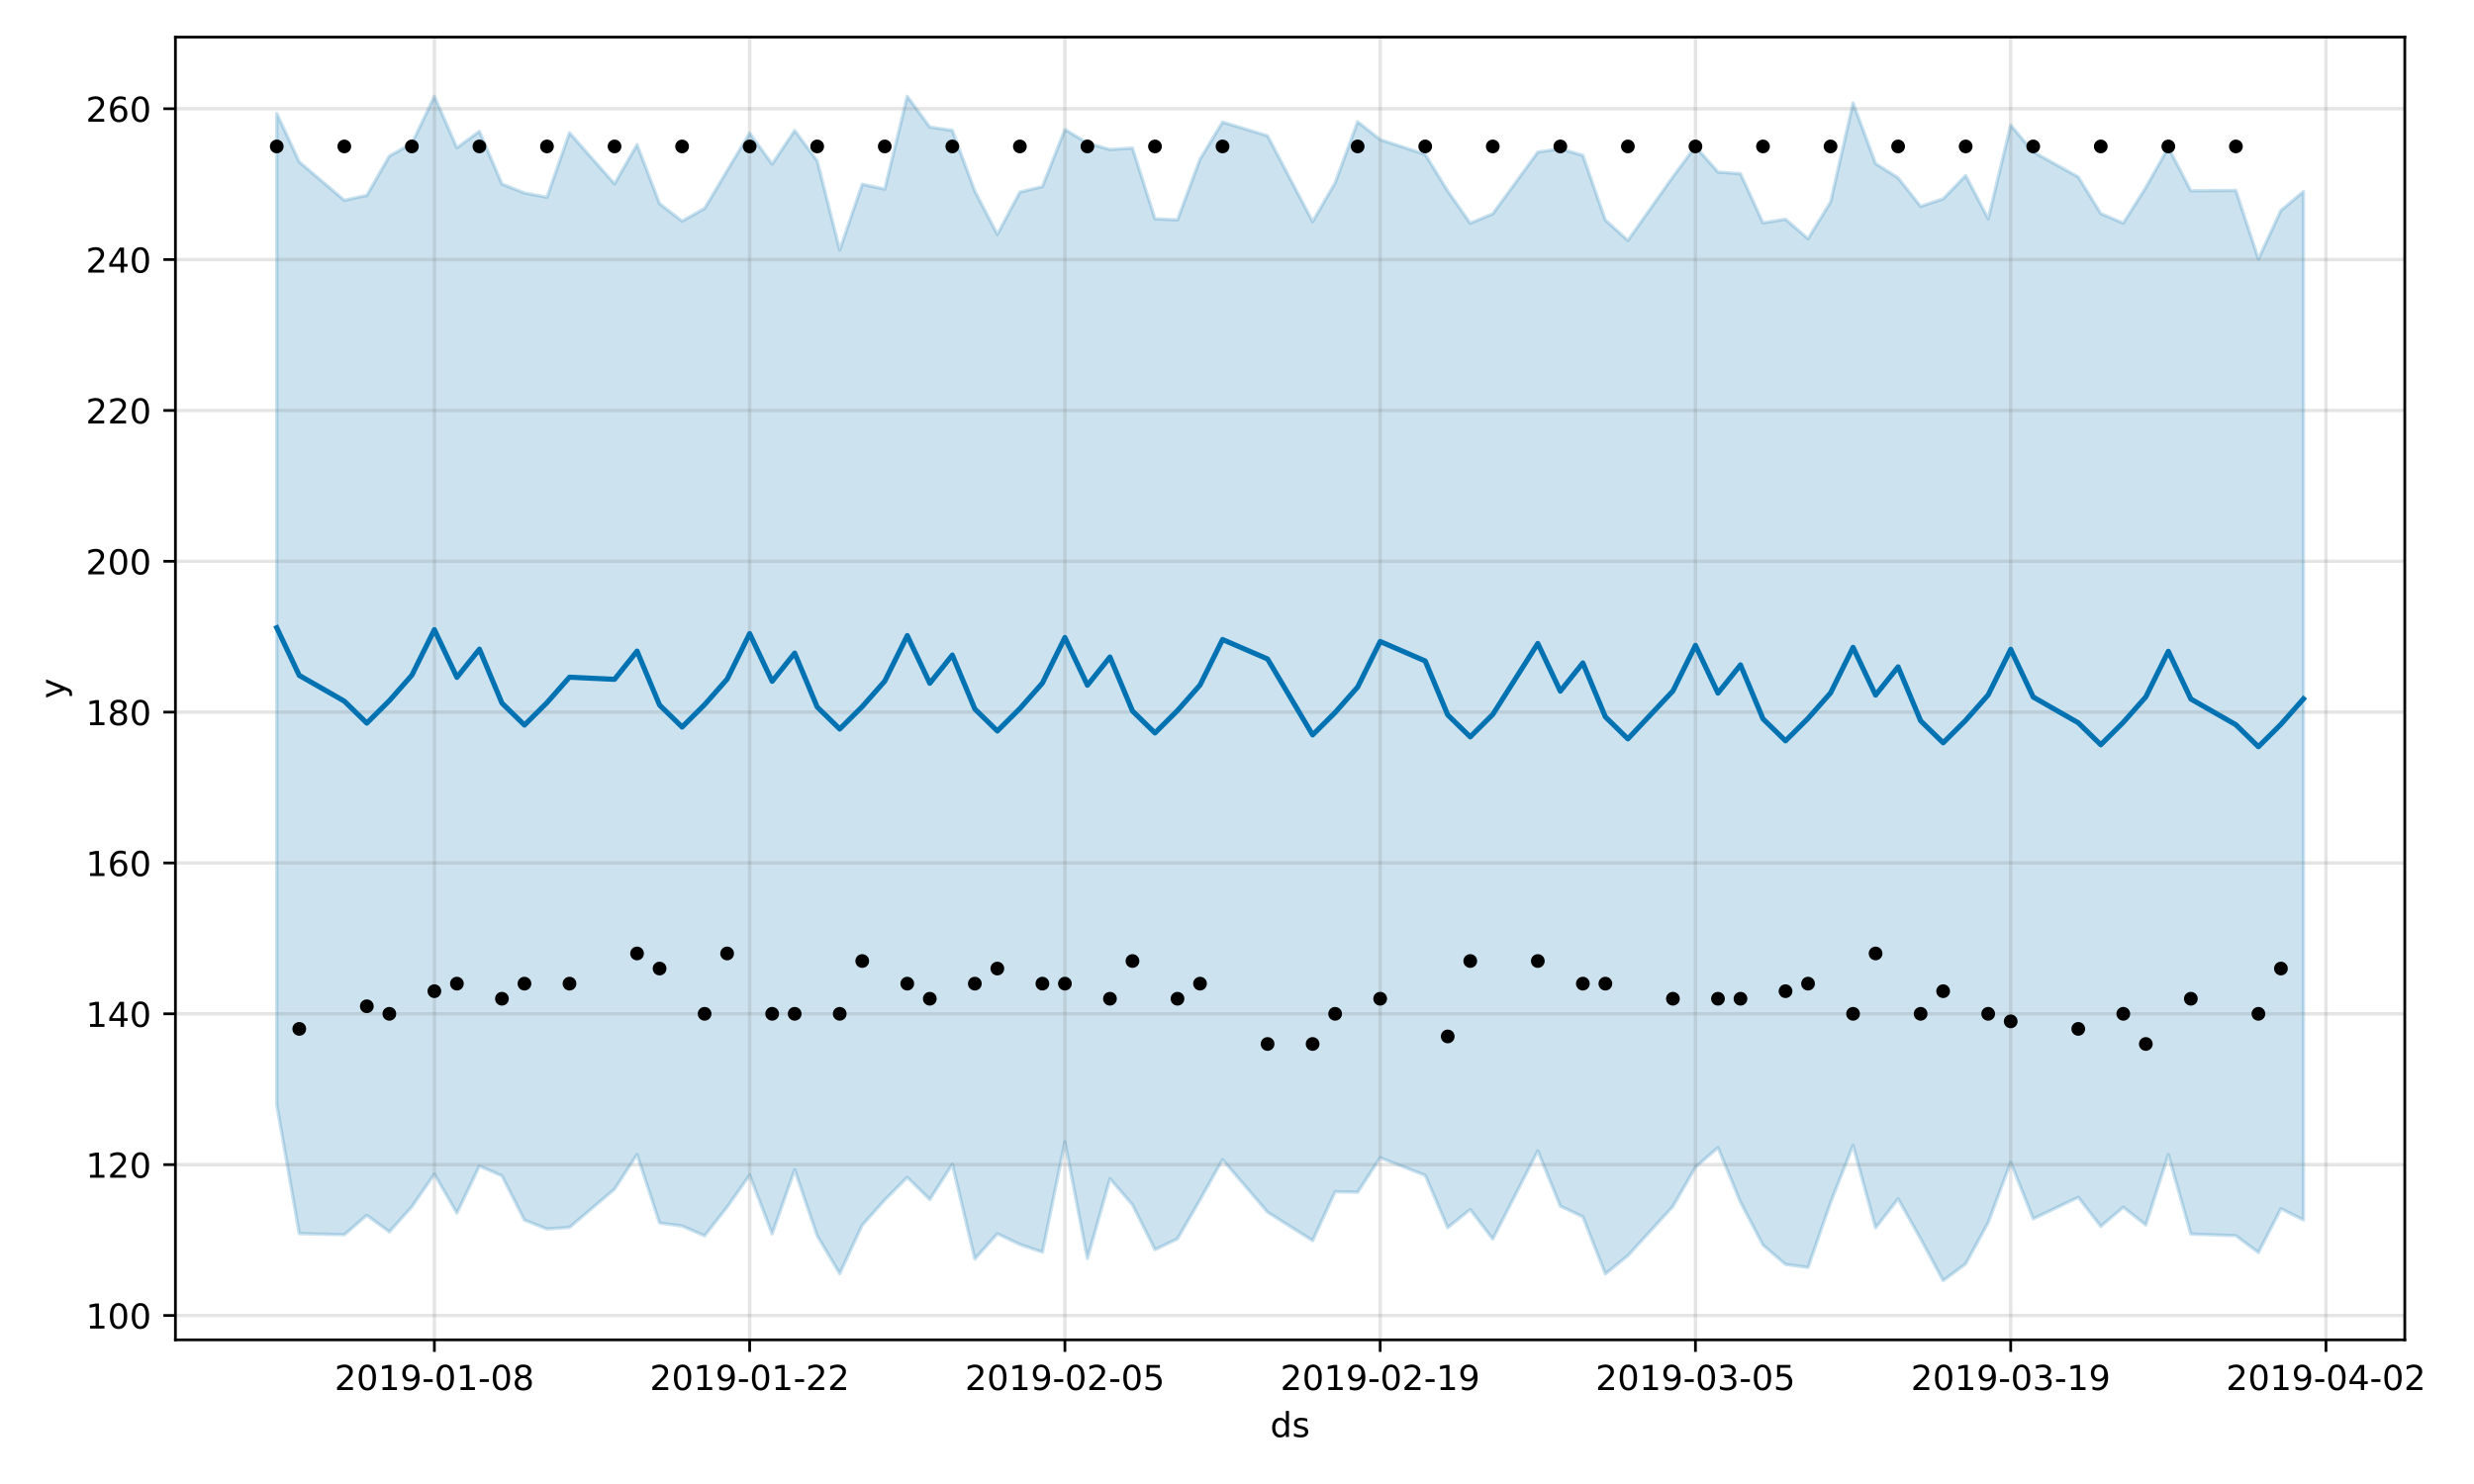 <?xml version="1.0" encoding="utf-8" standalone="no"?>
<!DOCTYPE svg PUBLIC "-//W3C//DTD SVG 1.1//EN"
  "http://www.w3.org/Graphics/SVG/1.1/DTD/svg11.dtd">
<!-- Created with matplotlib (https://matplotlib.org/) -->
<svg height="432pt" version="1.1" viewBox="0 0 720 432" width="720pt" xmlns="http://www.w3.org/2000/svg" xmlns:xlink="http://www.w3.org/1999/xlink">
 <defs>
  <style type="text/css">
*{stroke-linecap:butt;stroke-linejoin:round;}
  </style>
 </defs>
 <g id="figure_1">
  <g id="patch_1">
   <path d="M 0 432 
L 720 432 
L 720 0 
L 0 0 
z
" style="fill:#ffffff;"/>
  </g>
  <g id="axes_1">
   <g id="patch_2">
    <path d="M 51.05 390.04 
L 699.857 390.04 
L 699.857 10.8 
L 51.05 10.8 
z
" style="fill:#ffffff;"/>
   </g>
   <g id="PolyCollection_1">
    <defs>
     <path d="M 80.541 -398.991 
L 80.541 -110.443 
L 87.095 -72.888 
L 100.202 -72.557 
L 106.756 -78.218 
L 113.309 -73.402 
L 119.863 -80.706 
L 126.417 -90.211 
L 132.97 -78.872 
L 139.524 -92.567 
L 146.077 -89.712 
L 152.631 -76.816 
L 159.185 -74.246 
L 165.738 -74.693 
L 178.845 -85.832 
L 185.399 -95.904 
L 191.953 -76.002 
L 198.506 -75.095 
L 205.06 -72.264 
L 211.613 -80.615 
L 218.167 -89.933 
L 224.721 -72.814 
L 231.274 -91.463 
L 237.828 -72.264 
L 244.381 -61.246 
L 250.935 -75.356 
L 257.489 -82.683 
L 264.042 -89.269 
L 270.596 -82.819 
L 277.15 -93.096 
L 283.703 -65.495 
L 290.257 -72.848 
L 296.81 -69.736 
L 303.364 -67.505 
L 309.918 -99.565 
L 316.471 -65.641 
L 323.025 -88.862 
L 329.578 -81.292 
L 336.132 -68.215 
L 342.686 -71.374 
L 349.239 -82.732 
L 355.793 -94.415 
L 368.9 -79.137 
L 382.007 -70.846 
L 388.561 -85.086 
L 395.114 -84.937 
L 401.668 -94.973 
L 414.775 -89.858 
L 421.329 -74.638 
L 427.883 -79.911 
L 434.436 -71.293 
L 447.543 -96.953 
L 454.097 -80.891 
L 460.651 -77.802 
L 467.204 -61.16 
L 473.758 -66.471 
L 486.865 -80.795 
L 493.419 -92.196 
L 499.972 -97.914 
L 506.526 -82.047 
L 513.079 -69.557 
L 519.633 -63.923 
L 526.187 -63.038 
L 532.74 -81.92 
L 539.294 -98.561 
L 545.847 -74.576 
L 552.401 -82.981 
L 558.955 -71.366 
L 565.508 -59.198 
L 572.062 -64.09 
L 578.616 -76.082 
L 585.169 -93.647 
L 591.723 -77.196 
L 604.83 -83.461 
L 611.384 -74.996 
L 617.937 -80.575 
L 624.491 -75.401 
L 631.044 -95.883 
L 637.598 -72.759 
L 650.705 -72.275 
L 657.259 -67.379 
L 663.812 -80.133 
L 670.366 -76.872 
L 670.366 -376.225 
L 670.366 -376.225 
L 663.812 -370.751 
L 657.259 -356.618 
L 650.705 -376.554 
L 637.598 -376.464 
L 631.044 -389.072 
L 624.491 -377.432 
L 617.937 -367.047 
L 611.384 -369.837 
L 604.83 -380.494 
L 591.723 -387.775 
L 585.169 -395.569 
L 578.616 -368.319 
L 572.062 -380.907 
L 565.508 -374.127 
L 558.955 -371.933 
L 552.401 -380.229 
L 545.847 -384.373 
L 539.294 -402.008 
L 532.74 -373.186 
L 526.187 -362.509 
L 519.633 -368.18 
L 513.079 -367.125 
L 506.526 -381.439 
L 499.972 -381.915 
L 493.419 -389.368 
L 486.865 -380.547 
L 473.758 -362.008 
L 467.204 -367.941 
L 460.651 -386.775 
L 454.097 -388.695 
L 447.543 -387.724 
L 434.436 -369.757 
L 427.883 -367.029 
L 421.329 -376.376 
L 414.775 -387.048 
L 401.668 -391.356 
L 395.114 -396.559 
L 388.561 -378.797 
L 382.007 -367.493 
L 368.9 -392.47 
L 355.793 -396.462 
L 349.239 -385.653 
L 342.686 -368.021 
L 336.132 -368.295 
L 329.578 -388.895 
L 323.025 -388.478 
L 316.471 -390.339 
L 309.918 -394.308 
L 303.364 -377.679 
L 296.81 -376.094 
L 290.257 -363.758 
L 283.703 -376.377 
L 277.15 -394.046 
L 270.596 -395.009 
L 264.042 -403.962 
L 257.489 -376.953 
L 250.935 -378.366 
L 244.381 -359.236 
L 237.828 -385.189 
L 231.274 -394.007 
L 224.721 -384.225 
L 218.167 -393.253 
L 211.613 -382.319 
L 205.06 -371.326 
L 198.506 -367.634 
L 191.953 -372.708 
L 185.399 -389.9 
L 178.845 -378.47 
L 165.738 -393.329 
L 159.185 -374.578 
L 152.631 -375.832 
L 146.077 -378.453 
L 139.524 -393.764 
L 132.97 -388.992 
L 126.417 -403.947 
L 119.863 -390.243 
L 113.309 -386.57 
L 106.756 -375.122 
L 100.202 -373.713 
L 87.095 -384.879 
L 80.541 -398.991 
z
" id="m77bd430652" style="stroke:#0072b2;stroke-opacity:0.2;"/>
    </defs>
    <g clip-path="url(#p636748cb13)">
     <use style="fill:#0072b2;fill-opacity:0.2;stroke:#0072b2;stroke-opacity:0.2;" x="0" xlink:href="#m77bd430652" y="432"/>
    </g>
   </g>
   <g id="matplotlib.axis_1">
    <g id="xtick_1">
     <g id="line2d_1">
      <path clip-path="url(#p636748cb13)" d="M 126.417 390.04 
L 126.417 10.8 
" style="fill:none;stroke:#808080;stroke-linecap:square;stroke-opacity:0.2;"/>
     </g>
     <g id="line2d_2">
      <defs>
       <path d="M 0 0 
L 0 3.5 
" id="mc10ffbf62a" style="stroke:#000000;stroke-width:0.8;"/>
      </defs>
      <g>
       <use style="stroke:#000000;stroke-width:0.8;" x="126.417" xlink:href="#mc10ffbf62a" y="390.04"/>
      </g>
     </g>
     <g id="text_1">
      <!-- 2019-01-08 -->
      <defs>
       <path d="M 19.188 8.297 
L 53.609 8.297 
L 53.609 0 
L 7.328 0 
L 7.328 8.297 
Q 12.938 14.109 22.625 23.891 
Q 32.328 33.688 34.812 36.531 
Q 39.547 41.844 41.422 45.531 
Q 43.312 49.219 43.312 52.781 
Q 43.312 58.594 39.234 62.25 
Q 35.156 65.922 28.609 65.922 
Q 23.969 65.922 18.812 64.312 
Q 13.672 62.703 7.812 59.422 
L 7.812 69.391 
Q 13.766 71.781 18.938 73 
Q 24.125 74.219 28.422 74.219 
Q 39.75 74.219 46.484 68.547 
Q 53.219 62.891 53.219 53.422 
Q 53.219 48.922 51.531 44.891 
Q 49.859 40.875 45.406 35.406 
Q 44.188 33.984 37.641 27.219 
Q 31.109 20.453 19.188 8.297 
z
" id="DejaVuSans-50"/>
       <path d="M 31.781 66.406 
Q 24.172 66.406 20.328 58.906 
Q 16.5 51.422 16.5 36.375 
Q 16.5 21.391 20.328 13.891 
Q 24.172 6.391 31.781 6.391 
Q 39.453 6.391 43.281 13.891 
Q 47.125 21.391 47.125 36.375 
Q 47.125 51.422 43.281 58.906 
Q 39.453 66.406 31.781 66.406 
z
M 31.781 74.219 
Q 44.047 74.219 50.516 64.516 
Q 56.984 54.828 56.984 36.375 
Q 56.984 17.969 50.516 8.266 
Q 44.047 -1.422 31.781 -1.422 
Q 19.531 -1.422 13.062 8.266 
Q 6.594 17.969 6.594 36.375 
Q 6.594 54.828 13.062 64.516 
Q 19.531 74.219 31.781 74.219 
z
" id="DejaVuSans-48"/>
       <path d="M 12.406 8.297 
L 28.516 8.297 
L 28.516 63.922 
L 10.984 60.406 
L 10.984 69.391 
L 28.422 72.906 
L 38.281 72.906 
L 38.281 8.297 
L 54.391 8.297 
L 54.391 0 
L 12.406 0 
z
" id="DejaVuSans-49"/>
       <path d="M 10.984 1.516 
L 10.984 10.5 
Q 14.703 8.734 18.5 7.812 
Q 22.312 6.891 25.984 6.891 
Q 35.75 6.891 40.891 13.453 
Q 46.047 20.016 46.781 33.406 
Q 43.953 29.203 39.594 26.953 
Q 35.25 24.703 29.984 24.703 
Q 19.047 24.703 12.672 31.312 
Q 6.297 37.938 6.297 49.422 
Q 6.297 60.641 12.938 67.422 
Q 19.578 74.219 30.609 74.219 
Q 43.266 74.219 49.922 64.516 
Q 56.594 54.828 56.594 36.375 
Q 56.594 19.141 48.406 8.859 
Q 40.234 -1.422 26.422 -1.422 
Q 22.703 -1.422 18.891 -0.688 
Q 15.094 0.047 10.984 1.516 
z
M 30.609 32.422 
Q 37.25 32.422 41.125 36.953 
Q 45.016 41.5 45.016 49.422 
Q 45.016 57.281 41.125 61.844 
Q 37.25 66.406 30.609 66.406 
Q 23.969 66.406 20.094 61.844 
Q 16.219 57.281 16.219 49.422 
Q 16.219 41.5 20.094 36.953 
Q 23.969 32.422 30.609 32.422 
z
" id="DejaVuSans-57"/>
       <path d="M 4.891 31.391 
L 31.203 31.391 
L 31.203 23.391 
L 4.891 23.391 
z
" id="DejaVuSans-45"/>
       <path d="M 31.781 34.625 
Q 24.75 34.625 20.719 30.859 
Q 16.703 27.094 16.703 20.516 
Q 16.703 13.922 20.719 10.156 
Q 24.75 6.391 31.781 6.391 
Q 38.812 6.391 42.859 10.172 
Q 46.922 13.969 46.922 20.516 
Q 46.922 27.094 42.891 30.859 
Q 38.875 34.625 31.781 34.625 
z
M 21.922 38.812 
Q 15.578 40.375 12.031 44.719 
Q 8.5 49.078 8.5 55.328 
Q 8.5 64.062 14.719 69.141 
Q 20.953 74.219 31.781 74.219 
Q 42.672 74.219 48.875 69.141 
Q 55.078 64.062 55.078 55.328 
Q 55.078 49.078 51.531 44.719 
Q 48 40.375 41.703 38.812 
Q 48.828 37.156 52.797 32.312 
Q 56.781 27.484 56.781 20.516 
Q 56.781 9.906 50.312 4.234 
Q 43.844 -1.422 31.781 -1.422 
Q 19.734 -1.422 13.25 4.234 
Q 6.781 9.906 6.781 20.516 
Q 6.781 27.484 10.781 32.312 
Q 14.797 37.156 21.922 38.812 
z
M 18.312 54.391 
Q 18.312 48.734 21.844 45.562 
Q 25.391 42.391 31.781 42.391 
Q 38.141 42.391 41.719 45.562 
Q 45.312 48.734 45.312 54.391 
Q 45.312 60.062 41.719 63.234 
Q 38.141 66.406 31.781 66.406 
Q 25.391 66.406 21.844 63.234 
Q 18.312 60.062 18.312 54.391 
z
" id="DejaVuSans-56"/>
      </defs>
      <g transform="translate(97.359 404.638)scale(0.1 -0.1)">
       <use xlink:href="#DejaVuSans-50"/>
       <use x="63.623" xlink:href="#DejaVuSans-48"/>
       <use x="127.246" xlink:href="#DejaVuSans-49"/>
       <use x="190.869" xlink:href="#DejaVuSans-57"/>
       <use x="254.492" xlink:href="#DejaVuSans-45"/>
       <use x="290.576" xlink:href="#DejaVuSans-48"/>
       <use x="354.199" xlink:href="#DejaVuSans-49"/>
       <use x="417.822" xlink:href="#DejaVuSans-45"/>
       <use x="453.906" xlink:href="#DejaVuSans-48"/>
       <use x="517.529" xlink:href="#DejaVuSans-56"/>
      </g>
     </g>
    </g>
    <g id="xtick_2">
     <g id="line2d_3">
      <path clip-path="url(#p636748cb13)" d="M 218.167 390.04 
L 218.167 10.8 
" style="fill:none;stroke:#808080;stroke-linecap:square;stroke-opacity:0.2;"/>
     </g>
     <g id="line2d_4">
      <g>
       <use style="stroke:#000000;stroke-width:0.8;" x="218.167" xlink:href="#mc10ffbf62a" y="390.04"/>
      </g>
     </g>
     <g id="text_2">
      <!-- 2019-01-22 -->
      <g transform="translate(189.109 404.638)scale(0.1 -0.1)">
       <use xlink:href="#DejaVuSans-50"/>
       <use x="63.623" xlink:href="#DejaVuSans-48"/>
       <use x="127.246" xlink:href="#DejaVuSans-49"/>
       <use x="190.869" xlink:href="#DejaVuSans-57"/>
       <use x="254.492" xlink:href="#DejaVuSans-45"/>
       <use x="290.576" xlink:href="#DejaVuSans-48"/>
       <use x="354.199" xlink:href="#DejaVuSans-49"/>
       <use x="417.822" xlink:href="#DejaVuSans-45"/>
       <use x="453.906" xlink:href="#DejaVuSans-50"/>
       <use x="517.529" xlink:href="#DejaVuSans-50"/>
      </g>
     </g>
    </g>
    <g id="xtick_3">
     <g id="line2d_5">
      <path clip-path="url(#p636748cb13)" d="M 309.918 390.04 
L 309.918 10.8 
" style="fill:none;stroke:#808080;stroke-linecap:square;stroke-opacity:0.2;"/>
     </g>
     <g id="line2d_6">
      <g>
       <use style="stroke:#000000;stroke-width:0.8;" x="309.918" xlink:href="#mc10ffbf62a" y="390.04"/>
      </g>
     </g>
     <g id="text_3">
      <!-- 2019-02-05 -->
      <defs>
       <path d="M 10.797 72.906 
L 49.516 72.906 
L 49.516 64.594 
L 19.828 64.594 
L 19.828 46.734 
Q 21.969 47.469 24.109 47.828 
Q 26.266 48.188 28.422 48.188 
Q 40.625 48.188 47.75 41.5 
Q 54.891 34.812 54.891 23.391 
Q 54.891 11.625 47.562 5.094 
Q 40.234 -1.422 26.906 -1.422 
Q 22.312 -1.422 17.547 -0.641 
Q 12.797 0.141 7.719 1.703 
L 7.719 11.625 
Q 12.109 9.234 16.797 8.062 
Q 21.484 6.891 26.703 6.891 
Q 35.156 6.891 40.078 11.328 
Q 45.016 15.766 45.016 23.391 
Q 45.016 31 40.078 35.438 
Q 35.156 39.891 26.703 39.891 
Q 22.75 39.891 18.812 39.016 
Q 14.891 38.141 10.797 36.281 
z
" id="DejaVuSans-53"/>
      </defs>
      <g transform="translate(280.86 404.638)scale(0.1 -0.1)">
       <use xlink:href="#DejaVuSans-50"/>
       <use x="63.623" xlink:href="#DejaVuSans-48"/>
       <use x="127.246" xlink:href="#DejaVuSans-49"/>
       <use x="190.869" xlink:href="#DejaVuSans-57"/>
       <use x="254.492" xlink:href="#DejaVuSans-45"/>
       <use x="290.576" xlink:href="#DejaVuSans-48"/>
       <use x="354.199" xlink:href="#DejaVuSans-50"/>
       <use x="417.822" xlink:href="#DejaVuSans-45"/>
       <use x="453.906" xlink:href="#DejaVuSans-48"/>
       <use x="517.529" xlink:href="#DejaVuSans-53"/>
      </g>
     </g>
    </g>
    <g id="xtick_4">
     <g id="line2d_7">
      <path clip-path="url(#p636748cb13)" d="M 401.668 390.04 
L 401.668 10.8 
" style="fill:none;stroke:#808080;stroke-linecap:square;stroke-opacity:0.2;"/>
     </g>
     <g id="line2d_8">
      <g>
       <use style="stroke:#000000;stroke-width:0.8;" x="401.668" xlink:href="#mc10ffbf62a" y="390.04"/>
      </g>
     </g>
     <g id="text_4">
      <!-- 2019-02-19 -->
      <g transform="translate(372.61 404.638)scale(0.1 -0.1)">
       <use xlink:href="#DejaVuSans-50"/>
       <use x="63.623" xlink:href="#DejaVuSans-48"/>
       <use x="127.246" xlink:href="#DejaVuSans-49"/>
       <use x="190.869" xlink:href="#DejaVuSans-57"/>
       <use x="254.492" xlink:href="#DejaVuSans-45"/>
       <use x="290.576" xlink:href="#DejaVuSans-48"/>
       <use x="354.199" xlink:href="#DejaVuSans-50"/>
       <use x="417.822" xlink:href="#DejaVuSans-45"/>
       <use x="453.906" xlink:href="#DejaVuSans-49"/>
       <use x="517.529" xlink:href="#DejaVuSans-57"/>
      </g>
     </g>
    </g>
    <g id="xtick_5">
     <g id="line2d_9">
      <path clip-path="url(#p636748cb13)" d="M 493.419 390.04 
L 493.419 10.8 
" style="fill:none;stroke:#808080;stroke-linecap:square;stroke-opacity:0.2;"/>
     </g>
     <g id="line2d_10">
      <g>
       <use style="stroke:#000000;stroke-width:0.8;" x="493.419" xlink:href="#mc10ffbf62a" y="390.04"/>
      </g>
     </g>
     <g id="text_5">
      <!-- 2019-03-05 -->
      <defs>
       <path d="M 40.578 39.312 
Q 47.656 37.797 51.625 33 
Q 55.609 28.219 55.609 21.188 
Q 55.609 10.406 48.188 4.484 
Q 40.766 -1.422 27.094 -1.422 
Q 22.516 -1.422 17.656 -0.516 
Q 12.797 0.391 7.625 2.203 
L 7.625 11.719 
Q 11.719 9.328 16.594 8.109 
Q 21.484 6.891 26.812 6.891 
Q 36.078 6.891 40.938 10.547 
Q 45.797 14.203 45.797 21.188 
Q 45.797 27.641 41.281 31.266 
Q 36.766 34.906 28.719 34.906 
L 20.219 34.906 
L 20.219 43.016 
L 29.109 43.016 
Q 36.375 43.016 40.234 45.922 
Q 44.094 48.828 44.094 54.297 
Q 44.094 59.906 40.109 62.906 
Q 36.141 65.922 28.719 65.922 
Q 24.656 65.922 20.016 65.031 
Q 15.375 64.156 9.812 62.312 
L 9.812 71.094 
Q 15.438 72.656 20.344 73.438 
Q 25.25 74.219 29.594 74.219 
Q 40.828 74.219 47.359 69.109 
Q 53.906 64.016 53.906 55.328 
Q 53.906 49.266 50.438 45.094 
Q 46.969 40.922 40.578 39.312 
z
" id="DejaVuSans-51"/>
      </defs>
      <g transform="translate(464.361 404.638)scale(0.1 -0.1)">
       <use xlink:href="#DejaVuSans-50"/>
       <use x="63.623" xlink:href="#DejaVuSans-48"/>
       <use x="127.246" xlink:href="#DejaVuSans-49"/>
       <use x="190.869" xlink:href="#DejaVuSans-57"/>
       <use x="254.492" xlink:href="#DejaVuSans-45"/>
       <use x="290.576" xlink:href="#DejaVuSans-48"/>
       <use x="354.199" xlink:href="#DejaVuSans-51"/>
       <use x="417.822" xlink:href="#DejaVuSans-45"/>
       <use x="453.906" xlink:href="#DejaVuSans-48"/>
       <use x="517.529" xlink:href="#DejaVuSans-53"/>
      </g>
     </g>
    </g>
    <g id="xtick_6">
     <g id="line2d_11">
      <path clip-path="url(#p636748cb13)" d="M 585.169 390.04 
L 585.169 10.8 
" style="fill:none;stroke:#808080;stroke-linecap:square;stroke-opacity:0.2;"/>
     </g>
     <g id="line2d_12">
      <g>
       <use style="stroke:#000000;stroke-width:0.8;" x="585.169" xlink:href="#mc10ffbf62a" y="390.04"/>
      </g>
     </g>
     <g id="text_6">
      <!-- 2019-03-19 -->
      <g transform="translate(556.111 404.638)scale(0.1 -0.1)">
       <use xlink:href="#DejaVuSans-50"/>
       <use x="63.623" xlink:href="#DejaVuSans-48"/>
       <use x="127.246" xlink:href="#DejaVuSans-49"/>
       <use x="190.869" xlink:href="#DejaVuSans-57"/>
       <use x="254.492" xlink:href="#DejaVuSans-45"/>
       <use x="290.576" xlink:href="#DejaVuSans-48"/>
       <use x="354.199" xlink:href="#DejaVuSans-51"/>
       <use x="417.822" xlink:href="#DejaVuSans-45"/>
       <use x="453.906" xlink:href="#DejaVuSans-49"/>
       <use x="517.529" xlink:href="#DejaVuSans-57"/>
      </g>
     </g>
    </g>
    <g id="xtick_7">
     <g id="line2d_13">
      <path clip-path="url(#p636748cb13)" d="M 676.92 390.04 
L 676.92 10.8 
" style="fill:none;stroke:#808080;stroke-linecap:square;stroke-opacity:0.2;"/>
     </g>
     <g id="line2d_14">
      <g>
       <use style="stroke:#000000;stroke-width:0.8;" x="676.92" xlink:href="#mc10ffbf62a" y="390.04"/>
      </g>
     </g>
     <g id="text_7">
      <!-- 2019-04-02 -->
      <defs>
       <path d="M 37.797 64.312 
L 12.891 25.391 
L 37.797 25.391 
z
M 35.203 72.906 
L 47.609 72.906 
L 47.609 25.391 
L 58.016 25.391 
L 58.016 17.188 
L 47.609 17.188 
L 47.609 0 
L 37.797 0 
L 37.797 17.188 
L 4.891 17.188 
L 4.891 26.703 
z
" id="DejaVuSans-52"/>
      </defs>
      <g transform="translate(647.862 404.638)scale(0.1 -0.1)">
       <use xlink:href="#DejaVuSans-50"/>
       <use x="63.623" xlink:href="#DejaVuSans-48"/>
       <use x="127.246" xlink:href="#DejaVuSans-49"/>
       <use x="190.869" xlink:href="#DejaVuSans-57"/>
       <use x="254.492" xlink:href="#DejaVuSans-45"/>
       <use x="290.576" xlink:href="#DejaVuSans-48"/>
       <use x="354.199" xlink:href="#DejaVuSans-52"/>
       <use x="417.822" xlink:href="#DejaVuSans-45"/>
       <use x="453.906" xlink:href="#DejaVuSans-48"/>
       <use x="517.529" xlink:href="#DejaVuSans-50"/>
      </g>
     </g>
    </g>
    <g id="text_8">
     <!-- ds -->
     <defs>
      <path d="M 45.406 46.391 
L 45.406 75.984 
L 54.391 75.984 
L 54.391 0 
L 45.406 0 
L 45.406 8.203 
Q 42.578 3.328 38.25 0.953 
Q 33.938 -1.422 27.875 -1.422 
Q 17.969 -1.422 11.734 6.484 
Q 5.516 14.406 5.516 27.297 
Q 5.516 40.188 11.734 48.094 
Q 17.969 56 27.875 56 
Q 33.938 56 38.25 53.625 
Q 42.578 51.266 45.406 46.391 
z
M 14.797 27.297 
Q 14.797 17.391 18.875 11.75 
Q 22.953 6.109 30.078 6.109 
Q 37.203 6.109 41.297 11.75 
Q 45.406 17.391 45.406 27.297 
Q 45.406 37.203 41.297 42.844 
Q 37.203 48.484 30.078 48.484 
Q 22.953 48.484 18.875 42.844 
Q 14.797 37.203 14.797 27.297 
z
" id="DejaVuSans-100"/>
      <path d="M 44.281 53.078 
L 44.281 44.578 
Q 40.484 46.531 36.375 47.5 
Q 32.281 48.484 27.875 48.484 
Q 21.188 48.484 17.844 46.438 
Q 14.5 44.391 14.5 40.281 
Q 14.5 37.156 16.891 35.375 
Q 19.281 33.594 26.516 31.984 
L 29.594 31.297 
Q 39.156 29.25 43.188 25.516 
Q 47.219 21.781 47.219 15.094 
Q 47.219 7.469 41.188 3.016 
Q 35.156 -1.422 24.609 -1.422 
Q 20.219 -1.422 15.453 -0.562 
Q 10.688 0.297 5.422 2 
L 5.422 11.281 
Q 10.406 8.688 15.234 7.391 
Q 20.062 6.109 24.812 6.109 
Q 31.156 6.109 34.562 8.281 
Q 37.984 10.453 37.984 14.406 
Q 37.984 18.062 35.516 20.016 
Q 33.062 21.969 24.703 23.781 
L 21.578 24.516 
Q 13.234 26.266 9.516 29.906 
Q 5.812 33.547 5.812 39.891 
Q 5.812 47.609 11.281 51.797 
Q 16.75 56 26.812 56 
Q 31.781 56 36.172 55.266 
Q 40.578 54.547 44.281 53.078 
z
" id="DejaVuSans-115"/>
     </defs>
     <g transform="translate(369.675 418.317)scale(0.1 -0.1)">
      <use xlink:href="#DejaVuSans-100"/>
      <use x="63.477" xlink:href="#DejaVuSans-115"/>
     </g>
    </g>
   </g>
   <g id="matplotlib.axis_2">
    <g id="ytick_1">
     <g id="line2d_15">
      <path clip-path="url(#p636748cb13)" d="M 51.05 382.95 
L 699.857 382.95 
" style="fill:none;stroke:#808080;stroke-linecap:square;stroke-opacity:0.2;"/>
     </g>
     <g id="line2d_16">
      <defs>
       <path d="M 0 0 
L -3.5 0 
" id="mec28f14027" style="stroke:#000000;stroke-width:0.8;"/>
      </defs>
      <g>
       <use style="stroke:#000000;stroke-width:0.8;" x="51.05" xlink:href="#mec28f14027" y="382.95"/>
      </g>
     </g>
     <g id="text_9">
      <!-- 100 -->
      <g transform="translate(24.962 386.749)scale(0.1 -0.1)">
       <use xlink:href="#DejaVuSans-49"/>
       <use x="63.623" xlink:href="#DejaVuSans-48"/>
       <use x="127.246" xlink:href="#DejaVuSans-48"/>
      </g>
     </g>
    </g>
    <g id="ytick_2">
     <g id="line2d_17">
      <path clip-path="url(#p636748cb13)" d="M 51.05 339.038 
L 699.857 339.038 
" style="fill:none;stroke:#808080;stroke-linecap:square;stroke-opacity:0.2;"/>
     </g>
     <g id="line2d_18">
      <g>
       <use style="stroke:#000000;stroke-width:0.8;" x="51.05" xlink:href="#mec28f14027" y="339.038"/>
      </g>
     </g>
     <g id="text_10">
      <!-- 120 -->
      <g transform="translate(24.962 342.837)scale(0.1 -0.1)">
       <use xlink:href="#DejaVuSans-49"/>
       <use x="63.623" xlink:href="#DejaVuSans-50"/>
       <use x="127.246" xlink:href="#DejaVuSans-48"/>
      </g>
     </g>
    </g>
    <g id="ytick_3">
     <g id="line2d_19">
      <path clip-path="url(#p636748cb13)" d="M 51.05 295.125 
L 699.857 295.125 
" style="fill:none;stroke:#808080;stroke-linecap:square;stroke-opacity:0.2;"/>
     </g>
     <g id="line2d_20">
      <g>
       <use style="stroke:#000000;stroke-width:0.8;" x="51.05" xlink:href="#mec28f14027" y="295.125"/>
      </g>
     </g>
     <g id="text_11">
      <!-- 140 -->
      <g transform="translate(24.962 298.924)scale(0.1 -0.1)">
       <use xlink:href="#DejaVuSans-49"/>
       <use x="63.623" xlink:href="#DejaVuSans-52"/>
       <use x="127.246" xlink:href="#DejaVuSans-48"/>
      </g>
     </g>
    </g>
    <g id="ytick_4">
     <g id="line2d_21">
      <path clip-path="url(#p636748cb13)" d="M 51.05 251.212 
L 699.857 251.212 
" style="fill:none;stroke:#808080;stroke-linecap:square;stroke-opacity:0.2;"/>
     </g>
     <g id="line2d_22">
      <g>
       <use style="stroke:#000000;stroke-width:0.8;" x="51.05" xlink:href="#mec28f14027" y="251.212"/>
      </g>
     </g>
     <g id="text_12">
      <!-- 160 -->
      <defs>
       <path d="M 33.016 40.375 
Q 26.375 40.375 22.484 35.828 
Q 18.609 31.297 18.609 23.391 
Q 18.609 15.531 22.484 10.953 
Q 26.375 6.391 33.016 6.391 
Q 39.656 6.391 43.531 10.953 
Q 47.406 15.531 47.406 23.391 
Q 47.406 31.297 43.531 35.828 
Q 39.656 40.375 33.016 40.375 
z
M 52.594 71.297 
L 52.594 62.312 
Q 48.875 64.062 45.094 64.984 
Q 41.312 65.922 37.594 65.922 
Q 27.828 65.922 22.672 59.328 
Q 17.531 52.734 16.797 39.406 
Q 19.672 43.656 24.016 45.922 
Q 28.375 48.188 33.594 48.188 
Q 44.578 48.188 50.953 41.516 
Q 57.328 34.859 57.328 23.391 
Q 57.328 12.156 50.688 5.359 
Q 44.047 -1.422 33.016 -1.422 
Q 20.359 -1.422 13.672 8.266 
Q 6.984 17.969 6.984 36.375 
Q 6.984 53.656 15.188 63.938 
Q 23.391 74.219 37.203 74.219 
Q 40.922 74.219 44.703 73.484 
Q 48.484 72.75 52.594 71.297 
z
" id="DejaVuSans-54"/>
      </defs>
      <g transform="translate(24.962 255.012)scale(0.1 -0.1)">
       <use xlink:href="#DejaVuSans-49"/>
       <use x="63.623" xlink:href="#DejaVuSans-54"/>
       <use x="127.246" xlink:href="#DejaVuSans-48"/>
      </g>
     </g>
    </g>
    <g id="ytick_5">
     <g id="line2d_23">
      <path clip-path="url(#p636748cb13)" d="M 51.05 207.3 
L 699.857 207.3 
" style="fill:none;stroke:#808080;stroke-linecap:square;stroke-opacity:0.2;"/>
     </g>
     <g id="line2d_24">
      <g>
       <use style="stroke:#000000;stroke-width:0.8;" x="51.05" xlink:href="#mec28f14027" y="207.3"/>
      </g>
     </g>
     <g id="text_13">
      <!-- 180 -->
      <g transform="translate(24.962 211.099)scale(0.1 -0.1)">
       <use xlink:href="#DejaVuSans-49"/>
       <use x="63.623" xlink:href="#DejaVuSans-56"/>
       <use x="127.246" xlink:href="#DejaVuSans-48"/>
      </g>
     </g>
    </g>
    <g id="ytick_6">
     <g id="line2d_25">
      <path clip-path="url(#p636748cb13)" d="M 51.05 163.387 
L 699.857 163.387 
" style="fill:none;stroke:#808080;stroke-linecap:square;stroke-opacity:0.2;"/>
     </g>
     <g id="line2d_26">
      <g>
       <use style="stroke:#000000;stroke-width:0.8;" x="51.05" xlink:href="#mec28f14027" y="163.387"/>
      </g>
     </g>
     <g id="text_14">
      <!-- 200 -->
      <g transform="translate(24.962 167.187)scale(0.1 -0.1)">
       <use xlink:href="#DejaVuSans-50"/>
       <use x="63.623" xlink:href="#DejaVuSans-48"/>
       <use x="127.246" xlink:href="#DejaVuSans-48"/>
      </g>
     </g>
    </g>
    <g id="ytick_7">
     <g id="line2d_27">
      <path clip-path="url(#p636748cb13)" d="M 51.05 119.475 
L 699.857 119.475 
" style="fill:none;stroke:#808080;stroke-linecap:square;stroke-opacity:0.2;"/>
     </g>
     <g id="line2d_28">
      <g>
       <use style="stroke:#000000;stroke-width:0.8;" x="51.05" xlink:href="#mec28f14027" y="119.475"/>
      </g>
     </g>
     <g id="text_15">
      <!-- 220 -->
      <g transform="translate(24.962 123.274)scale(0.1 -0.1)">
       <use xlink:href="#DejaVuSans-50"/>
       <use x="63.623" xlink:href="#DejaVuSans-50"/>
       <use x="127.246" xlink:href="#DejaVuSans-48"/>
      </g>
     </g>
    </g>
    <g id="ytick_8">
     <g id="line2d_29">
      <path clip-path="url(#p636748cb13)" d="M 51.05 75.562 
L 699.857 75.562 
" style="fill:none;stroke:#808080;stroke-linecap:square;stroke-opacity:0.2;"/>
     </g>
     <g id="line2d_30">
      <g>
       <use style="stroke:#000000;stroke-width:0.8;" x="51.05" xlink:href="#mec28f14027" y="75.562"/>
      </g>
     </g>
     <g id="text_16">
      <!-- 240 -->
      <g transform="translate(24.962 79.362)scale(0.1 -0.1)">
       <use xlink:href="#DejaVuSans-50"/>
       <use x="63.623" xlink:href="#DejaVuSans-52"/>
       <use x="127.246" xlink:href="#DejaVuSans-48"/>
      </g>
     </g>
    </g>
    <g id="ytick_9">
     <g id="line2d_31">
      <path clip-path="url(#p636748cb13)" d="M 51.05 31.65 
L 699.857 31.65 
" style="fill:none;stroke:#808080;stroke-linecap:square;stroke-opacity:0.2;"/>
     </g>
     <g id="line2d_32">
      <g>
       <use style="stroke:#000000;stroke-width:0.8;" x="51.05" xlink:href="#mec28f14027" y="31.65"/>
      </g>
     </g>
     <g id="text_17">
      <!-- 260 -->
      <g transform="translate(24.962 35.449)scale(0.1 -0.1)">
       <use xlink:href="#DejaVuSans-50"/>
       <use x="63.623" xlink:href="#DejaVuSans-54"/>
       <use x="127.246" xlink:href="#DejaVuSans-48"/>
      </g>
     </g>
    </g>
    <g id="text_18">
     <!-- y -->
     <defs>
      <path d="M 32.172 -5.078 
Q 28.375 -14.844 24.75 -17.812 
Q 21.141 -20.797 15.094 -20.797 
L 7.906 -20.797 
L 7.906 -13.281 
L 13.188 -13.281 
Q 16.891 -13.281 18.938 -11.516 
Q 21 -9.766 23.484 -3.219 
L 25.094 0.875 
L 2.984 54.688 
L 12.5 54.688 
L 29.594 11.922 
L 46.688 54.688 
L 56.203 54.688 
z
" id="DejaVuSans-121"/>
     </defs>
     <g transform="translate(18.883 203.379)rotate(-90)scale(0.1 -0.1)">
      <use xlink:href="#DejaVuSans-121"/>
     </g>
    </g>
   </g>
   <g id="line2d_33">
    <defs>
     <path d="M 0 1.5 
C 0.398 1.5 0.779 1.342 1.061 1.061 
C 1.342 0.779 1.5 0.398 1.5 0 
C 1.5 -0.398 1.342 -0.779 1.061 -1.061 
C 0.779 -1.342 0.398 -1.5 0 -1.5 
C -0.398 -1.5 -0.779 -1.342 -1.061 -1.061 
C -1.342 -0.779 -1.5 -0.398 -1.5 0 
C -1.5 0.398 -1.342 0.779 -1.061 1.061 
C -0.779 1.342 -0.398 1.5 0 1.5 
z
" id="m670a8d5159" style="stroke:#000000;"/>
    </defs>
    <g clip-path="url(#p636748cb13)">
     <use style="stroke:#000000;" x="80.541" xlink:href="#m670a8d5159" y="42.628"/>
     <use style="stroke:#000000;" x="87.095" xlink:href="#m670a8d5159" y="299.516"/>
     <use style="stroke:#000000;" x="100.202" xlink:href="#m670a8d5159" y="42.628"/>
     <use style="stroke:#000000;" x="106.756" xlink:href="#m670a8d5159" y="292.929"/>
     <use style="stroke:#000000;" x="113.309" xlink:href="#m670a8d5159" y="295.125"/>
     <use style="stroke:#000000;" x="119.863" xlink:href="#m670a8d5159" y="42.628"/>
     <use style="stroke:#000000;" x="126.417" xlink:href="#m670a8d5159" y="288.538"/>
     <use style="stroke:#000000;" x="132.97" xlink:href="#m670a8d5159" y="286.343"/>
     <use style="stroke:#000000;" x="139.524" xlink:href="#m670a8d5159" y="42.628"/>
     <use style="stroke:#000000;" x="146.077" xlink:href="#m670a8d5159" y="290.734"/>
     <use style="stroke:#000000;" x="152.631" xlink:href="#m670a8d5159" y="286.343"/>
     <use style="stroke:#000000;" x="159.185" xlink:href="#m670a8d5159" y="42.628"/>
     <use style="stroke:#000000;" x="165.738" xlink:href="#m670a8d5159" y="286.343"/>
     <use style="stroke:#000000;" x="178.845" xlink:href="#m670a8d5159" y="42.628"/>
     <use style="stroke:#000000;" x="185.399" xlink:href="#m670a8d5159" y="277.56"/>
     <use style="stroke:#000000;" x="191.953" xlink:href="#m670a8d5159" y="281.951"/>
     <use style="stroke:#000000;" x="198.506" xlink:href="#m670a8d5159" y="42.628"/>
     <use style="stroke:#000000;" x="205.06" xlink:href="#m670a8d5159" y="295.125"/>
     <use style="stroke:#000000;" x="211.613" xlink:href="#m670a8d5159" y="277.56"/>
     <use style="stroke:#000000;" x="218.167" xlink:href="#m670a8d5159" y="42.628"/>
     <use style="stroke:#000000;" x="224.721" xlink:href="#m670a8d5159" y="295.125"/>
     <use style="stroke:#000000;" x="231.274" xlink:href="#m670a8d5159" y="295.125"/>
     <use style="stroke:#000000;" x="237.828" xlink:href="#m670a8d5159" y="42.628"/>
     <use style="stroke:#000000;" x="244.381" xlink:href="#m670a8d5159" y="295.125"/>
     <use style="stroke:#000000;" x="250.935" xlink:href="#m670a8d5159" y="279.756"/>
     <use style="stroke:#000000;" x="257.489" xlink:href="#m670a8d5159" y="42.628"/>
     <use style="stroke:#000000;" x="264.042" xlink:href="#m670a8d5159" y="286.343"/>
     <use style="stroke:#000000;" x="270.596" xlink:href="#m670a8d5159" y="290.734"/>
     <use style="stroke:#000000;" x="277.15" xlink:href="#m670a8d5159" y="42.628"/>
     <use style="stroke:#000000;" x="283.703" xlink:href="#m670a8d5159" y="286.343"/>
     <use style="stroke:#000000;" x="290.257" xlink:href="#m670a8d5159" y="281.951"/>
     <use style="stroke:#000000;" x="296.81" xlink:href="#m670a8d5159" y="42.628"/>
     <use style="stroke:#000000;" x="303.364" xlink:href="#m670a8d5159" y="286.343"/>
     <use style="stroke:#000000;" x="309.918" xlink:href="#m670a8d5159" y="286.343"/>
     <use style="stroke:#000000;" x="316.471" xlink:href="#m670a8d5159" y="42.628"/>
     <use style="stroke:#000000;" x="323.025" xlink:href="#m670a8d5159" y="290.734"/>
     <use style="stroke:#000000;" x="329.578" xlink:href="#m670a8d5159" y="279.756"/>
     <use style="stroke:#000000;" x="336.132" xlink:href="#m670a8d5159" y="42.628"/>
     <use style="stroke:#000000;" x="342.686" xlink:href="#m670a8d5159" y="290.734"/>
     <use style="stroke:#000000;" x="349.239" xlink:href="#m670a8d5159" y="286.343"/>
     <use style="stroke:#000000;" x="355.793" xlink:href="#m670a8d5159" y="42.628"/>
     <use style="stroke:#000000;" x="368.9" xlink:href="#m670a8d5159" y="303.908"/>
     <use style="stroke:#000000;" x="382.007" xlink:href="#m670a8d5159" y="303.908"/>
     <use style="stroke:#000000;" x="388.561" xlink:href="#m670a8d5159" y="295.125"/>
     <use style="stroke:#000000;" x="395.114" xlink:href="#m670a8d5159" y="42.628"/>
     <use style="stroke:#000000;" x="401.668" xlink:href="#m670a8d5159" y="290.734"/>
     <use style="stroke:#000000;" x="414.775" xlink:href="#m670a8d5159" y="42.628"/>
     <use style="stroke:#000000;" x="421.329" xlink:href="#m670a8d5159" y="301.712"/>
     <use style="stroke:#000000;" x="427.883" xlink:href="#m670a8d5159" y="279.756"/>
     <use style="stroke:#000000;" x="434.436" xlink:href="#m670a8d5159" y="42.628"/>
     <use style="stroke:#000000;" x="447.543" xlink:href="#m670a8d5159" y="279.756"/>
     <use style="stroke:#000000;" x="454.097" xlink:href="#m670a8d5159" y="42.628"/>
     <use style="stroke:#000000;" x="460.651" xlink:href="#m670a8d5159" y="286.343"/>
     <use style="stroke:#000000;" x="467.204" xlink:href="#m670a8d5159" y="286.343"/>
     <use style="stroke:#000000;" x="473.758" xlink:href="#m670a8d5159" y="42.628"/>
     <use style="stroke:#000000;" x="486.865" xlink:href="#m670a8d5159" y="290.734"/>
     <use style="stroke:#000000;" x="493.419" xlink:href="#m670a8d5159" y="42.628"/>
     <use style="stroke:#000000;" x="499.972" xlink:href="#m670a8d5159" y="290.734"/>
     <use style="stroke:#000000;" x="506.526" xlink:href="#m670a8d5159" y="290.734"/>
     <use style="stroke:#000000;" x="513.079" xlink:href="#m670a8d5159" y="42.628"/>
     <use style="stroke:#000000;" x="519.633" xlink:href="#m670a8d5159" y="288.538"/>
     <use style="stroke:#000000;" x="526.187" xlink:href="#m670a8d5159" y="286.343"/>
     <use style="stroke:#000000;" x="532.74" xlink:href="#m670a8d5159" y="42.628"/>
     <use style="stroke:#000000;" x="539.294" xlink:href="#m670a8d5159" y="295.125"/>
     <use style="stroke:#000000;" x="545.847" xlink:href="#m670a8d5159" y="277.56"/>
     <use style="stroke:#000000;" x="552.401" xlink:href="#m670a8d5159" y="42.628"/>
     <use style="stroke:#000000;" x="558.955" xlink:href="#m670a8d5159" y="295.125"/>
     <use style="stroke:#000000;" x="565.508" xlink:href="#m670a8d5159" y="288.538"/>
     <use style="stroke:#000000;" x="572.062" xlink:href="#m670a8d5159" y="42.628"/>
     <use style="stroke:#000000;" x="578.616" xlink:href="#m670a8d5159" y="295.125"/>
     <use style="stroke:#000000;" x="585.169" xlink:href="#m670a8d5159" y="297.321"/>
     <use style="stroke:#000000;" x="591.723" xlink:href="#m670a8d5159" y="42.628"/>
     <use style="stroke:#000000;" x="604.83" xlink:href="#m670a8d5159" y="299.516"/>
     <use style="stroke:#000000;" x="611.384" xlink:href="#m670a8d5159" y="42.628"/>
     <use style="stroke:#000000;" x="617.937" xlink:href="#m670a8d5159" y="295.125"/>
     <use style="stroke:#000000;" x="624.491" xlink:href="#m670a8d5159" y="303.908"/>
     <use style="stroke:#000000;" x="631.044" xlink:href="#m670a8d5159" y="42.628"/>
     <use style="stroke:#000000;" x="637.598" xlink:href="#m670a8d5159" y="290.734"/>
     <use style="stroke:#000000;" x="650.705" xlink:href="#m670a8d5159" y="42.628"/>
     <use style="stroke:#000000;" x="657.259" xlink:href="#m670a8d5159" y="295.125"/>
     <use style="stroke:#000000;" x="663.812" xlink:href="#m670a8d5159" y="281.951"/>
    </g>
   </g>
   <g id="line2d_34">
    <path clip-path="url(#p636748cb13)" d="M 80.541 182.727 
L 87.095 196.612 
L 100.202 204.1 
L 106.756 210.497 
L 113.309 203.973 
L 119.863 196.562 
L 126.417 183.299 
L 132.97 197.185 
L 139.524 188.973 
L 146.077 204.673 
L 152.631 211.07 
L 159.185 204.546 
L 165.738 197.135 
L 178.845 197.758 
L 185.399 189.546 
L 191.953 205.246 
L 198.506 211.642 
L 205.06 205.119 
L 211.613 197.708 
L 218.167 184.445 
L 224.721 198.331 
L 231.274 190.119 
L 237.828 205.819 
L 244.381 212.215 
L 250.935 205.692 
L 257.489 198.281 
L 264.042 185.018 
L 270.596 198.903 
L 277.15 190.692 
L 283.703 206.392 
L 290.257 212.788 
L 296.81 206.264 
L 303.364 198.853 
L 309.918 185.591 
L 316.471 199.476 
L 323.025 191.265 
L 329.578 206.965 
L 336.132 213.361 
L 342.686 206.837 
L 349.239 199.426 
L 355.793 186.164 
L 368.9 191.837 
L 382.007 213.934 
L 388.561 207.41 
L 395.114 199.999 
L 401.668 186.737 
L 414.775 192.41 
L 421.329 208.11 
L 427.883 214.507 
L 434.436 207.983 
L 447.543 187.309 
L 454.097 201.195 
L 460.651 192.983 
L 467.204 208.683 
L 473.758 215.08 
L 486.865 201.145 
L 493.419 187.882 
L 499.972 201.768 
L 506.526 193.556 
L 513.079 209.256 
L 519.633 215.652 
L 526.187 209.129 
L 532.74 201.718 
L 539.294 188.455 
L 545.847 202.34 
L 552.401 194.129 
L 558.955 209.829 
L 565.508 216.225 
L 572.062 209.701 
L 578.616 202.29 
L 585.169 189.028 
L 591.723 202.913 
L 604.83 210.402 
L 611.384 216.798 
L 617.937 210.274 
L 624.491 202.863 
L 631.044 189.601 
L 637.598 203.486 
L 650.705 210.974 
L 657.259 217.371 
L 663.812 210.847 
L 670.366 203.436 
" style="fill:none;stroke:#0072b2;stroke-linecap:square;stroke-width:1.5;"/>
   </g>
   <g id="patch_3">
    <path d="M 51.05 390.04 
L 51.05 10.8 
" style="fill:none;stroke:#000000;stroke-linecap:square;stroke-linejoin:miter;stroke-width:0.8;"/>
   </g>
   <g id="patch_4">
    <path d="M 699.857 390.04 
L 699.857 10.8 
" style="fill:none;stroke:#000000;stroke-linecap:square;stroke-linejoin:miter;stroke-width:0.8;"/>
   </g>
   <g id="patch_5">
    <path d="M 51.05 390.04 
L 699.857 390.04 
" style="fill:none;stroke:#000000;stroke-linecap:square;stroke-linejoin:miter;stroke-width:0.8;"/>
   </g>
   <g id="patch_6">
    <path d="M 51.05 10.8 
L 699.857 10.8 
" style="fill:none;stroke:#000000;stroke-linecap:square;stroke-linejoin:miter;stroke-width:0.8;"/>
   </g>
  </g>
 </g>
 <defs>
  <clipPath id="p636748cb13">
   <rect height="379.24" width="648.807" x="51.05" y="10.8"/>
  </clipPath>
 </defs>
</svg>
